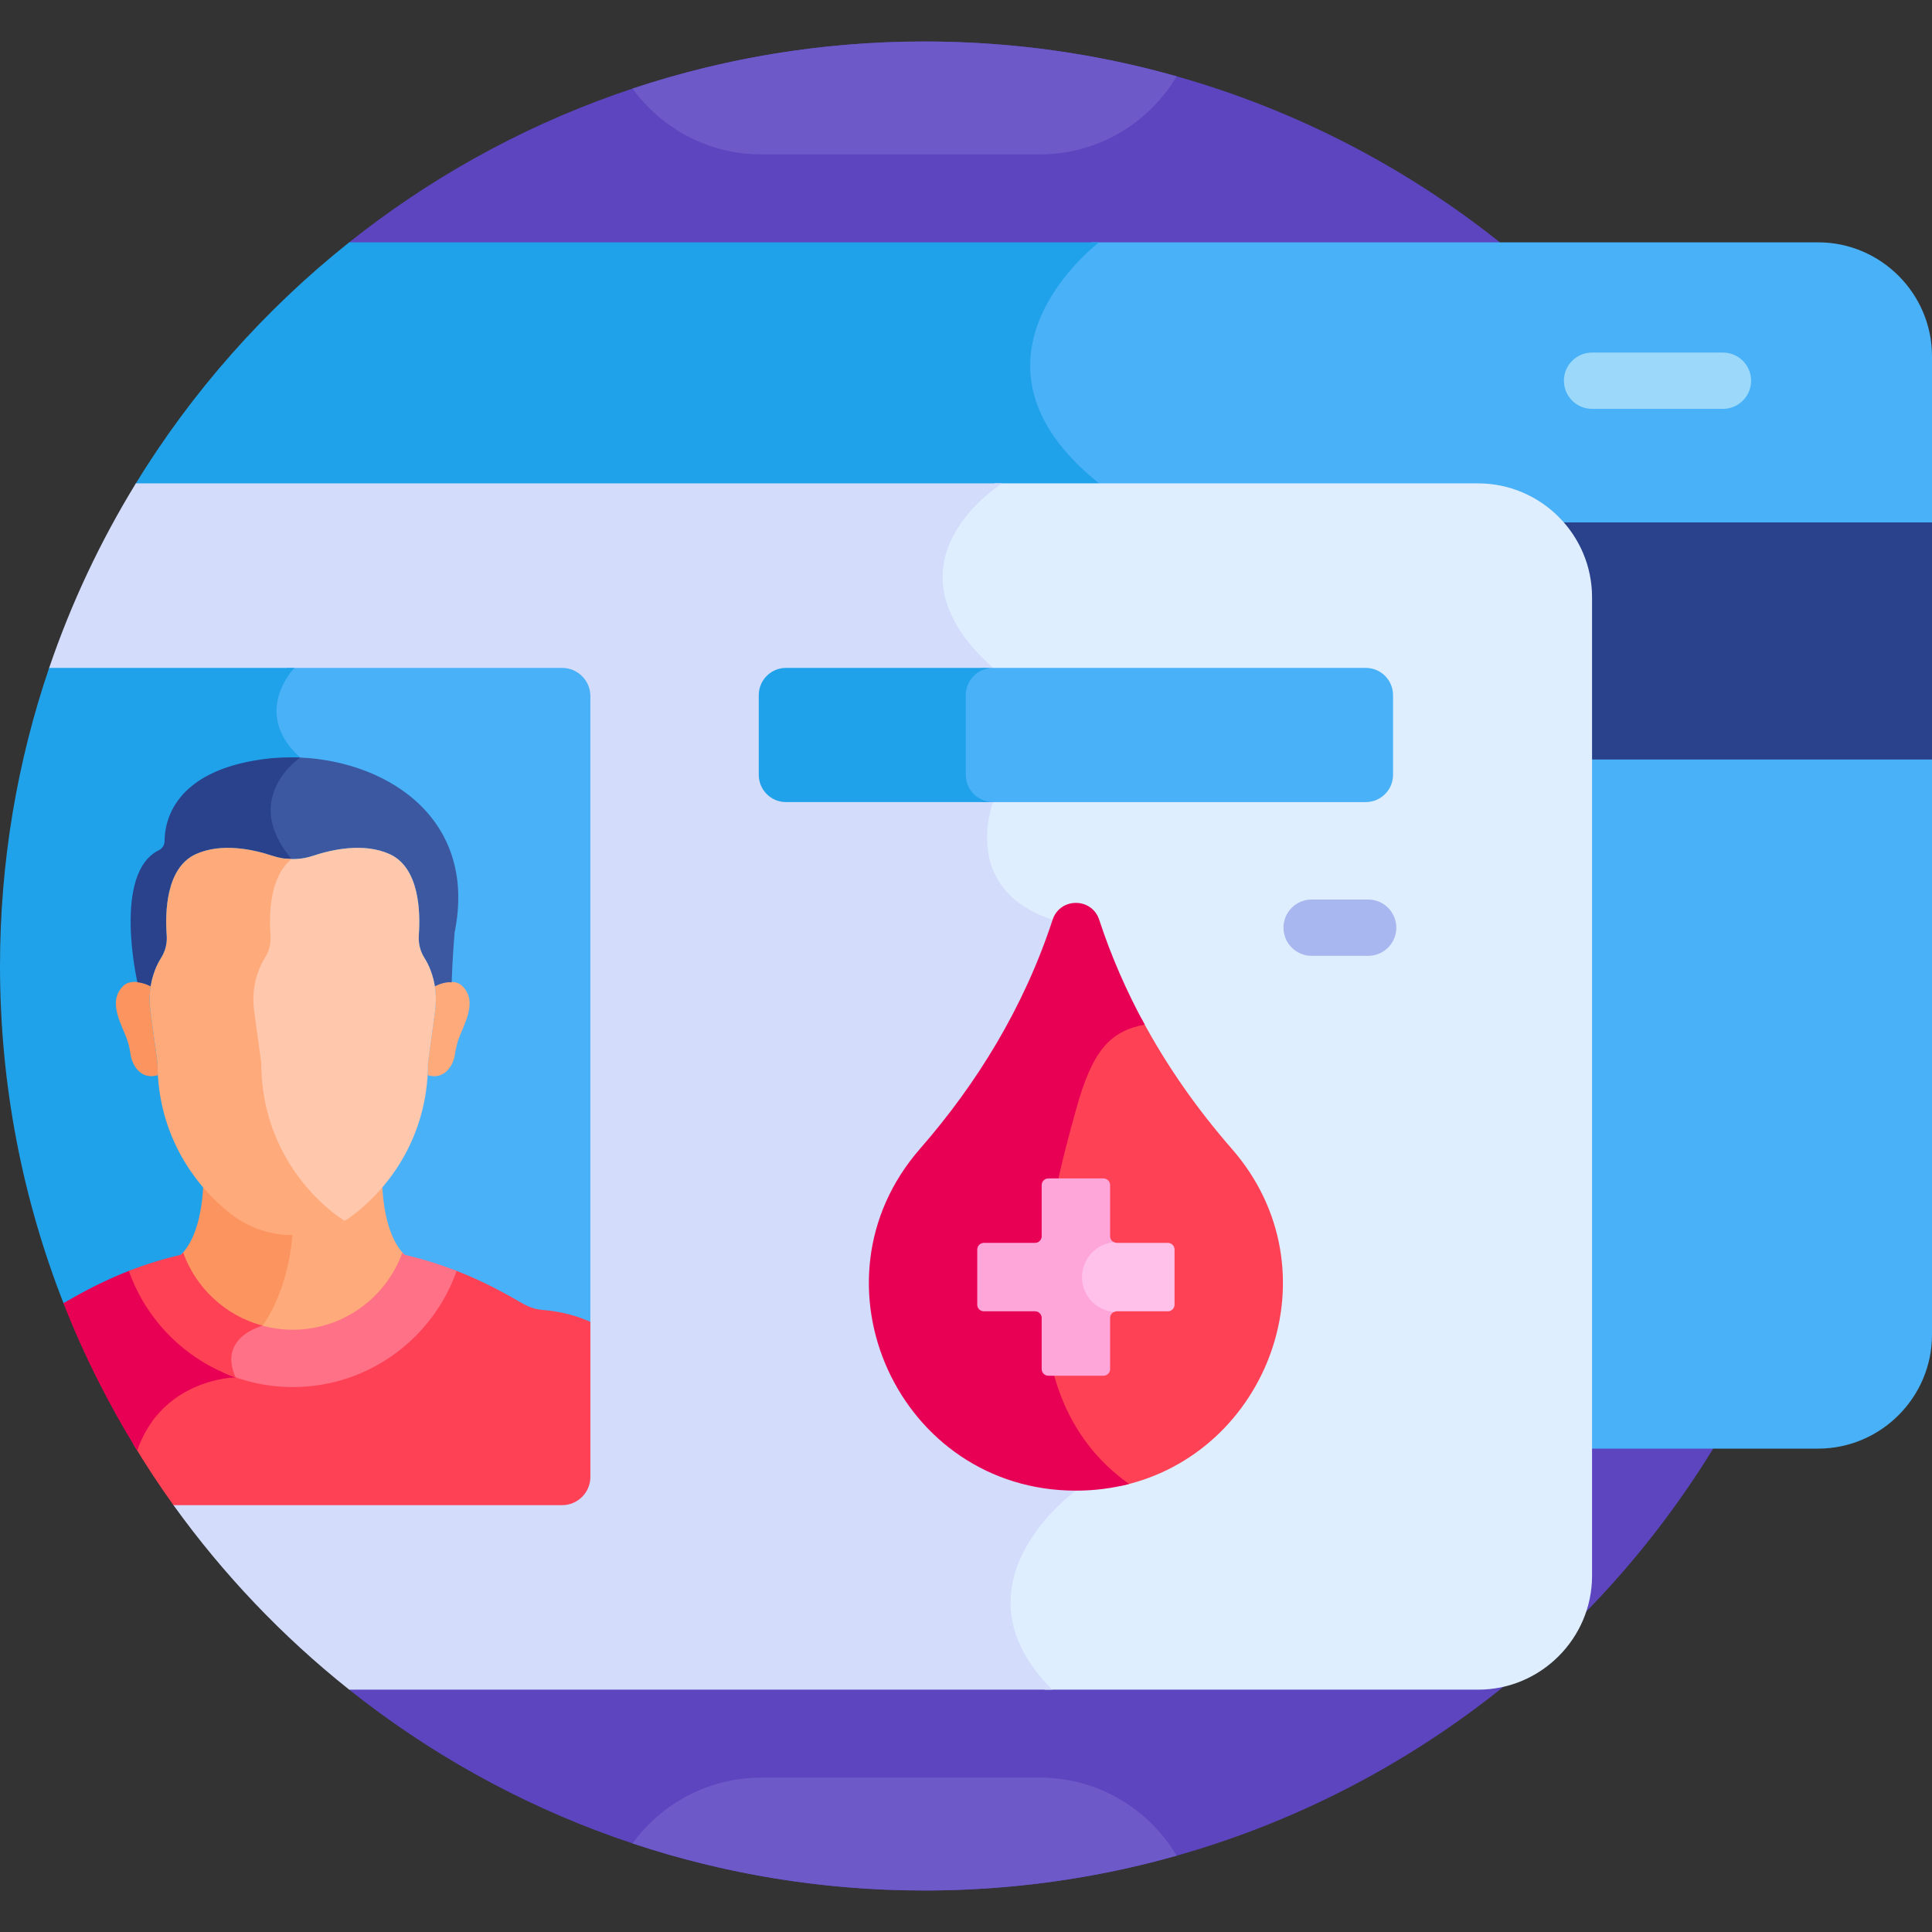 <svg id="Layer_1" enable-background="new 0 0 512 512" height="512" viewBox="0 0 512 512" width="512" xmlns="http://www.w3.org/2000/svg"><rect x="0" y="0" width="512" height="512" fill="#333333" stroke="none"/><g><path d="m245.002 10.998c-57.639 0-110.62 19.914-152.463 53.223v383.557c41.843 33.309 94.824 53.223 152.463 53.223 135.311 0 245.002-109.691 245.002-245.002s-109.691-245.001-245.002-245.001z" fill="#5c45bf"/><path d="m481.826 64.221h-192.554s-41.091 30.979 0 63.879c.995.797 1.939 1.591 2.854 2.383h97.227c8.597 0 16.378 3.65 21.888 9.469h100.759v-45.556c0-16.596-13.578-30.175-30.174-30.175z" fill="#49b1f7"/><path d="m291.272 64.221h-198.733c-22.465 17.883-41.721 39.624-56.754 64.23v2.031h258.34c-.915-.792-1.858-1.586-2.854-2.383-41.09-32.898.001-63.878.001-63.878z" fill="#1fa2ea"/><path d="m419.527 199.767v184.133h62.298c16.596 0 30.174-13.578 30.174-30.174v-153.959z" fill="#49b1f7"/><path d="m512 201.278v-62.837h-102.286c6.022 5.526 9.813 13.449 9.813 22.216v40.62h92.473z" fill="#2a428c"/><g><path d="m456.602 108.354h-34.692c-4.119 0-7.459-3.339-7.459-7.459 0-4.119 3.339-7.459 7.459-7.459h34.692c4.12 0 7.459 3.339 7.459 7.459s-3.339 7.459-7.459 7.459z" fill="#9bd8f9"/></g><path d="m391.736 128.1h-128.124s-33.877 20.895-2.438 48.898c31.438 28.002 0 35.563 0 35.563s-8.973 23.101 15.774 31.187 6.176 151.288 6.176 151.288-34.372 24.632-6.262 52.742h114.873c16.596 0 30.175-13.578 30.175-30.174v-259.329c0-16.596-13.578-30.175-30.174-30.175z" fill="#deeeff"/><path d="m265.612 128.1h-229.607c-9.369 15.277-17.108 31.661-22.982 48.909l32.946 221.871c13.209 18.364 28.894 34.828 46.57 48.899h186.323c-28.111-28.111 6.262-52.742 6.262-52.742s18.572-143.203-6.176-151.288-15.774-31.187-15.774-31.187 31.438-7.561 0-35.563c-31.438-28.003 2.438-48.899 2.438-48.899z" fill="#d3dcfb"/><path d="m148.97 176.998h-72.912c-1.531 1.926-4.436 6.33-4.274 11.885.122 4.203 1.963 8.152 5.476 11.759-2.165 1.87-6.07 5.983-6.886 11.879-.735 5.312 1.208 10.734 5.777 16.114 13.131 15.459.082 96.07-.052 96.883l-.02.215c-.002.138-.35 13.739-7.431 24.319-1.591.506-6.005 2.224-7.938 6.188-1.074 2.202-1.205 4.683-.394 7.396-.8.077-1.64.201-2.503.365 6.069 2.835 12.787 4.4 19.766 4.4 19.275 0 36.588-11.884 43.613-29.747 4.46 1.784 8.854 3.906 13.381 6.459.508.286.975.555 1.412.807 2.743 1.579 4.556 2.621 7.546 2.866 4.779.391 9.092 1.52 12.922 3.364 0-58.237 0-160.227 0-167.667.003-4.133-3.348-7.485-7.483-7.485z" fill="#49b1f7"/><path d="m13.022 176.998c-8.44 24.787-13.022 51.359-13.022 79.002 0 31.585 5.998 61.762 16.882 89.486l.721 1.323c.498-.274 1.011-.566 1.569-.887.439-.252.906-.522 1.414-.808 4.531-2.555 8.926-4.677 13.381-6.459 4.856 12.347 14.628 21.834 26.566 26.518 1.191-.143 1.902-.15 1.902-.15-4.802-10.727 7.153-13.682 7.153-13.682 7.726-11.159 7.992-25.58 7.992-25.58s13.448-81.927-.285-98.097c-13.733-16.169 2.246-26.907 2.246-26.907-13.154-11.91-1.506-23.759-1.506-23.759z" fill="#1fa2ea"/><path d="m326.454 304.461c-9.055-10.378-17.173-21.821-23.882-34.392-9.702 1.946-22.735 7.593-27.164 23.671-5.75 20.882-20.051 72.847 21.601 100.05 39.037-8.356 57.56-57.106 29.445-89.329z" fill="#ff4155"/><path d="m285.124 395.036c4.955 0 9.664-.623 14.095-1.767-34.857-24.77-20.488-75.882-14.095-99.096 4.303-15.623 8.929-20.897 18.237-22.64-4.754-8.704-8.836-17.952-12.06-27.786-1.955-5.964-10.396-5.964-12.352 0-7.669 23.389-20.138 43.504-35.153 60.713-30.837 35.342-5.575 90.576 41.328 90.576z" fill="#e80054"/><path d="m287.738 338.441c0-4.593 3.333-8.397 7.711-9.151-.725-.219-1.257-.884-1.257-1.681v-13.548c0-.974-.79-1.764-1.764-1.764h-14.608c-.974 0-1.764.79-1.764 1.764v13.548c0 .974-.79 1.764-1.764 1.764h-13.548c-.974 0-1.764.79-1.764 1.764v14.608c0 .974.79 1.764 1.764 1.764h13.548c.974 0 1.764.79 1.764 1.764v13.548c0 .974.79 1.764 1.764 1.764h14.607c.974 0 1.764-.79 1.764-1.764v-13.548c0-.797.531-1.462 1.256-1.681-4.376-.754-7.709-4.559-7.709-9.151z" fill="#fea5da"/><path d="m311.268 345.744v-14.608c0-.974-.79-1.764-1.764-1.764h-13.548c-.278 0-.538-.07-.772-.185-4.735.43-8.446 4.406-8.446 9.253 0 4.847 3.711 8.823 8.446 9.253.234-.115.494-.185.772-.185h13.548c.974 0 1.764-.789 1.764-1.764z" fill="#ffc0e9"/><path d="m361.941 176.998h-100.767c-3.991 0-7.227 3.236-7.227 7.227v21.11c0 3.991 3.236 7.227 7.227 7.227h100.767c3.991 0 7.227-3.235 7.227-7.227 0-11.406 0-19.171 0-21.11 0-3.992-3.236-7.227-7.227-7.227z" fill="#49b1f7"/><path d="m255.947 205.334c0-11.492 0-19.278 0-21.11 0-3.991 3.236-7.227 7.227-7.227h-54.867c-3.991 0-7.227 3.236-7.227 7.227v21.11c0 3.991 3.236 7.227 7.227 7.227h54.867c-3.991 0-7.227-3.235-7.227-7.227z" fill="#1fa2ea"/><g><path d="m362.579 253.305h-14.984c-4.12 0-7.459-3.339-7.459-7.459s3.339-7.459 7.459-7.459h14.984c4.12 0 7.459 3.339 7.459 7.459-.001 4.119-3.34 7.459-7.459 7.459z" fill="#a8b7ef"/></g><path d="m107.203 332.53c-4.581-4.581-5.743-13.267-5.951-19.343-2.391 2.785-4.9 5.114-7.298 6.976-4.671 3.627-10.435 5.598-16.372 5.598-.501 0-.999-.034-1.497-.062l-.003.034c-.002.138-.35 13.739-7.431 24.319-.561.178-1.475.511-2.504 1.036 3.551 1.38 7.402 2.153 11.435 2.153 13.608 0 25.237-8.62 29.722-20.686-.035-.008-.068-.017-.101-.025z" fill="#ffaa7b"/><path d="m61.209 320.163c-2.398-1.862-4.907-4.191-7.298-6.976-.209 6.077-1.371 14.762-5.952 19.343-.033.008-.066.016-.1.024 3.407 9.167 10.944 16.334 20.333 19.254.833-.328 1.396-.467 1.396-.467 7.726-11.159 7.992-25.58 7.992-25.58-5.936-.001-11.7-1.971-16.371-5.598z" fill="#fc9460"/><path d="m143.668 347.136c-3.054-.25-4.679-1.434-8.279-3.464-4.964-2.799-9.975-5.195-15.16-7.171-6.189 17.595-22.965 30.245-42.648 30.245-6.147 0-12.01-1.234-17.356-3.467.032.12.056.237.092.357-8.024.776-19.693 5.666-24.938 19.18 3.332 5.494 6.85 10.864 10.59 16.065h103c4.135 0 7.486-3.352 7.486-7.486 0-3.659 0-19.572 0-41.079-3.663-1.657-7.892-2.78-12.787-3.18z" fill="#ff4155"/><path d="m62.013 363.978c-12.619-4.647-22.611-14.772-27.081-27.477-5.185 1.976-10.195 4.372-15.159 7.171-1.157.653-2.1 1.208-2.962 1.683 5.357 13.67 11.929 26.725 19.545 39.068 6.648-19.215 26.08-19.399 26.08-19.399-.16-.358-.299-.705-.423-1.046z" fill="#e80054"/><path d="m122.372 261.169c-1.852-1.697-5.54-.837-7.134.202.349 2.175.369 4.401.068 6.599l-1.882 13.706c0 1.105-.035 2.189-.099 3.254 4.589 1.384 6.868-2.735 7.252-5.562.165-1.217.436-2.416.81-3.587 1.22-3.812 5.624-10.36.985-14.612z" fill="#ffaa7b"/><path d="m32.791 261.169c1.852-1.697 5.54-.837 7.134.202-.349 2.175-.369 4.401-.067 6.599l1.882 13.706c0 1.105.035 2.189.099 3.254-4.589 1.384-6.868-2.735-7.252-5.562-.165-1.217-.436-2.416-.81-3.587-1.222-3.812-5.625-10.36-.986-14.612z" fill="#fc9460"/><path d="m77.191 200.703c-2.178 1.896-6.009 5.982-6.816 11.817-.684 4.94.952 9.973 4.857 14.98 2.555.361 5.174.14 7.646-.682 5.291-1.759 13.587-3.522 20.351-.478 7.961 3.582 8.197 15.442 7.757 21.507-.153 2.109.349 4.223 1.488 6.011.673 1.055 1.206 2.174 1.63 3.28.527 1.374.901 2.793 1.132 4.234 1.222-.592 2.969-1.237 4.463-1.026.183-6.339.768-13.173.768-13.173 6.368-31.187-19.368-46.406-43.276-46.47z" fill="#3c58a0"/><path d="m69.664 201.195c-23.772 3.239-26.032 16.717-26.042 21.663-.002 1.037-.577 1.998-1.509 2.452-12.366 6.016-5.699 35.008-5.699 35.008 1.242.083 2.542.586 3.511 1.055.237-1.477.625-2.932 1.172-4.338.417-1.071.938-2.154 1.59-3.176 1.131-1.774 1.646-3.867 1.492-5.959-.444-6.049-.23-17.966 7.753-21.559 6.764-3.043 15.06-1.281 20.351.478 1.627.541 3.318.817 5.012.846-13.732-16.168 2.243-26.905 2.246-26.907-3.336-.148-6.659-.001-9.877.437z" fill="#2a428c"/><path d="m107.203 332.53c-.197-.197-.38-.412-.564-.624-4.268 11.929-15.68 20.49-29.057 20.49-3.636 0-7.117-.651-10.358-1.811-2.009.853-5.007 2.573-6.511 5.655-1.074 2.202-1.205 4.683-.394 7.396-.354.034-.716.078-1.084.128 5.625 2.455 11.827 3.825 18.347 3.825 20.041 0 37.124-12.874 43.436-30.783-4.454-1.739-9.03-3.172-13.815-4.276z" fill="#ff7186"/><path d="m48.523 331.907c-.185.212-.367.426-.565.623-4.785 1.104-9.361 2.536-13.814 4.276 4.641 13.168 15.109 23.606 28.29 28.214-4.799-10.725 7.154-13.68 7.154-13.68.003-.004.006-.008.008-.013-9.795-2.629-17.687-9.955-21.073-19.42z" fill="#ff4155"/><path d="m114.105 257.138c-.424-1.105-.957-2.224-1.63-3.28-1.139-1.788-1.641-3.902-1.488-6.011.439-6.064.204-17.924-7.757-21.507-6.763-3.043-15.059-1.281-20.35.478-2.303.766-4.734 1.006-7.122.745-4.829 5.086-4.945 14.454-4.565 19.638.158 2.144-.37 4.289-1.529 6.107-.668 1.048-1.202 2.157-1.63 3.255-1.386 3.561-1.79 7.423-1.271 11.205l1.929 14.049c0 20.197 10.782 33.926 19.952 41.047.557.432 1.137.825 1.726 1.205 1.25-.681 2.45-1.459 3.584-2.34 8.949-6.949 19.469-20.345 19.469-40.053l1.882-13.706c.501-3.653.121-7.385-1.2-10.832z" fill="#ffc7ab"/><g><path d="m88.709 321.73c-8.949-6.949-19.469-20.345-19.469-40.053l-1.882-13.709c-.507-3.69-.112-7.459 1.24-10.934.417-1.071.938-2.153 1.59-3.176 1.131-1.774 1.646-3.867 1.492-5.959-.4-5.447-.246-15.635 5.616-20.235-1.695-.029-3.386-.304-5.013-.845-5.291-1.759-13.587-3.521-20.35-.478-7.983 3.592-8.198 15.51-7.753 21.559.154 2.092-.361 4.185-1.492 5.959-.652 1.022-1.173 2.105-1.59 3.176-1.353 3.475-1.747 7.244-1.24 10.934l1.882 13.709c0 19.708 10.521 33.104 19.469 40.053 4.671 3.627 10.436 5.598 16.372 5.598 4.873 0 9.619-1.347 13.75-3.828-.902-.544-1.785-1.121-2.622-1.771z" fill="#ffaa7b"/></g><g fill="#6d59c8"><path d="m245.002 10.998c-27.04 0-53.055 4.384-77.376 12.476 7.669 10.546 20.091 17.44 34.052 17.44h73.97c15.347 0 28.838-8.329 36.194-20.685-21.248-6.011-43.668-9.231-66.84-9.231z"/><path d="m245.002 501.002c-27.04 0-53.055-4.384-77.376-12.476 7.669-10.546 20.091-17.44 34.052-17.44h73.97c15.347 0 28.838 8.329 36.194 20.685-21.248 6.011-43.668 9.231-66.84 9.231z"/></g></g></svg>